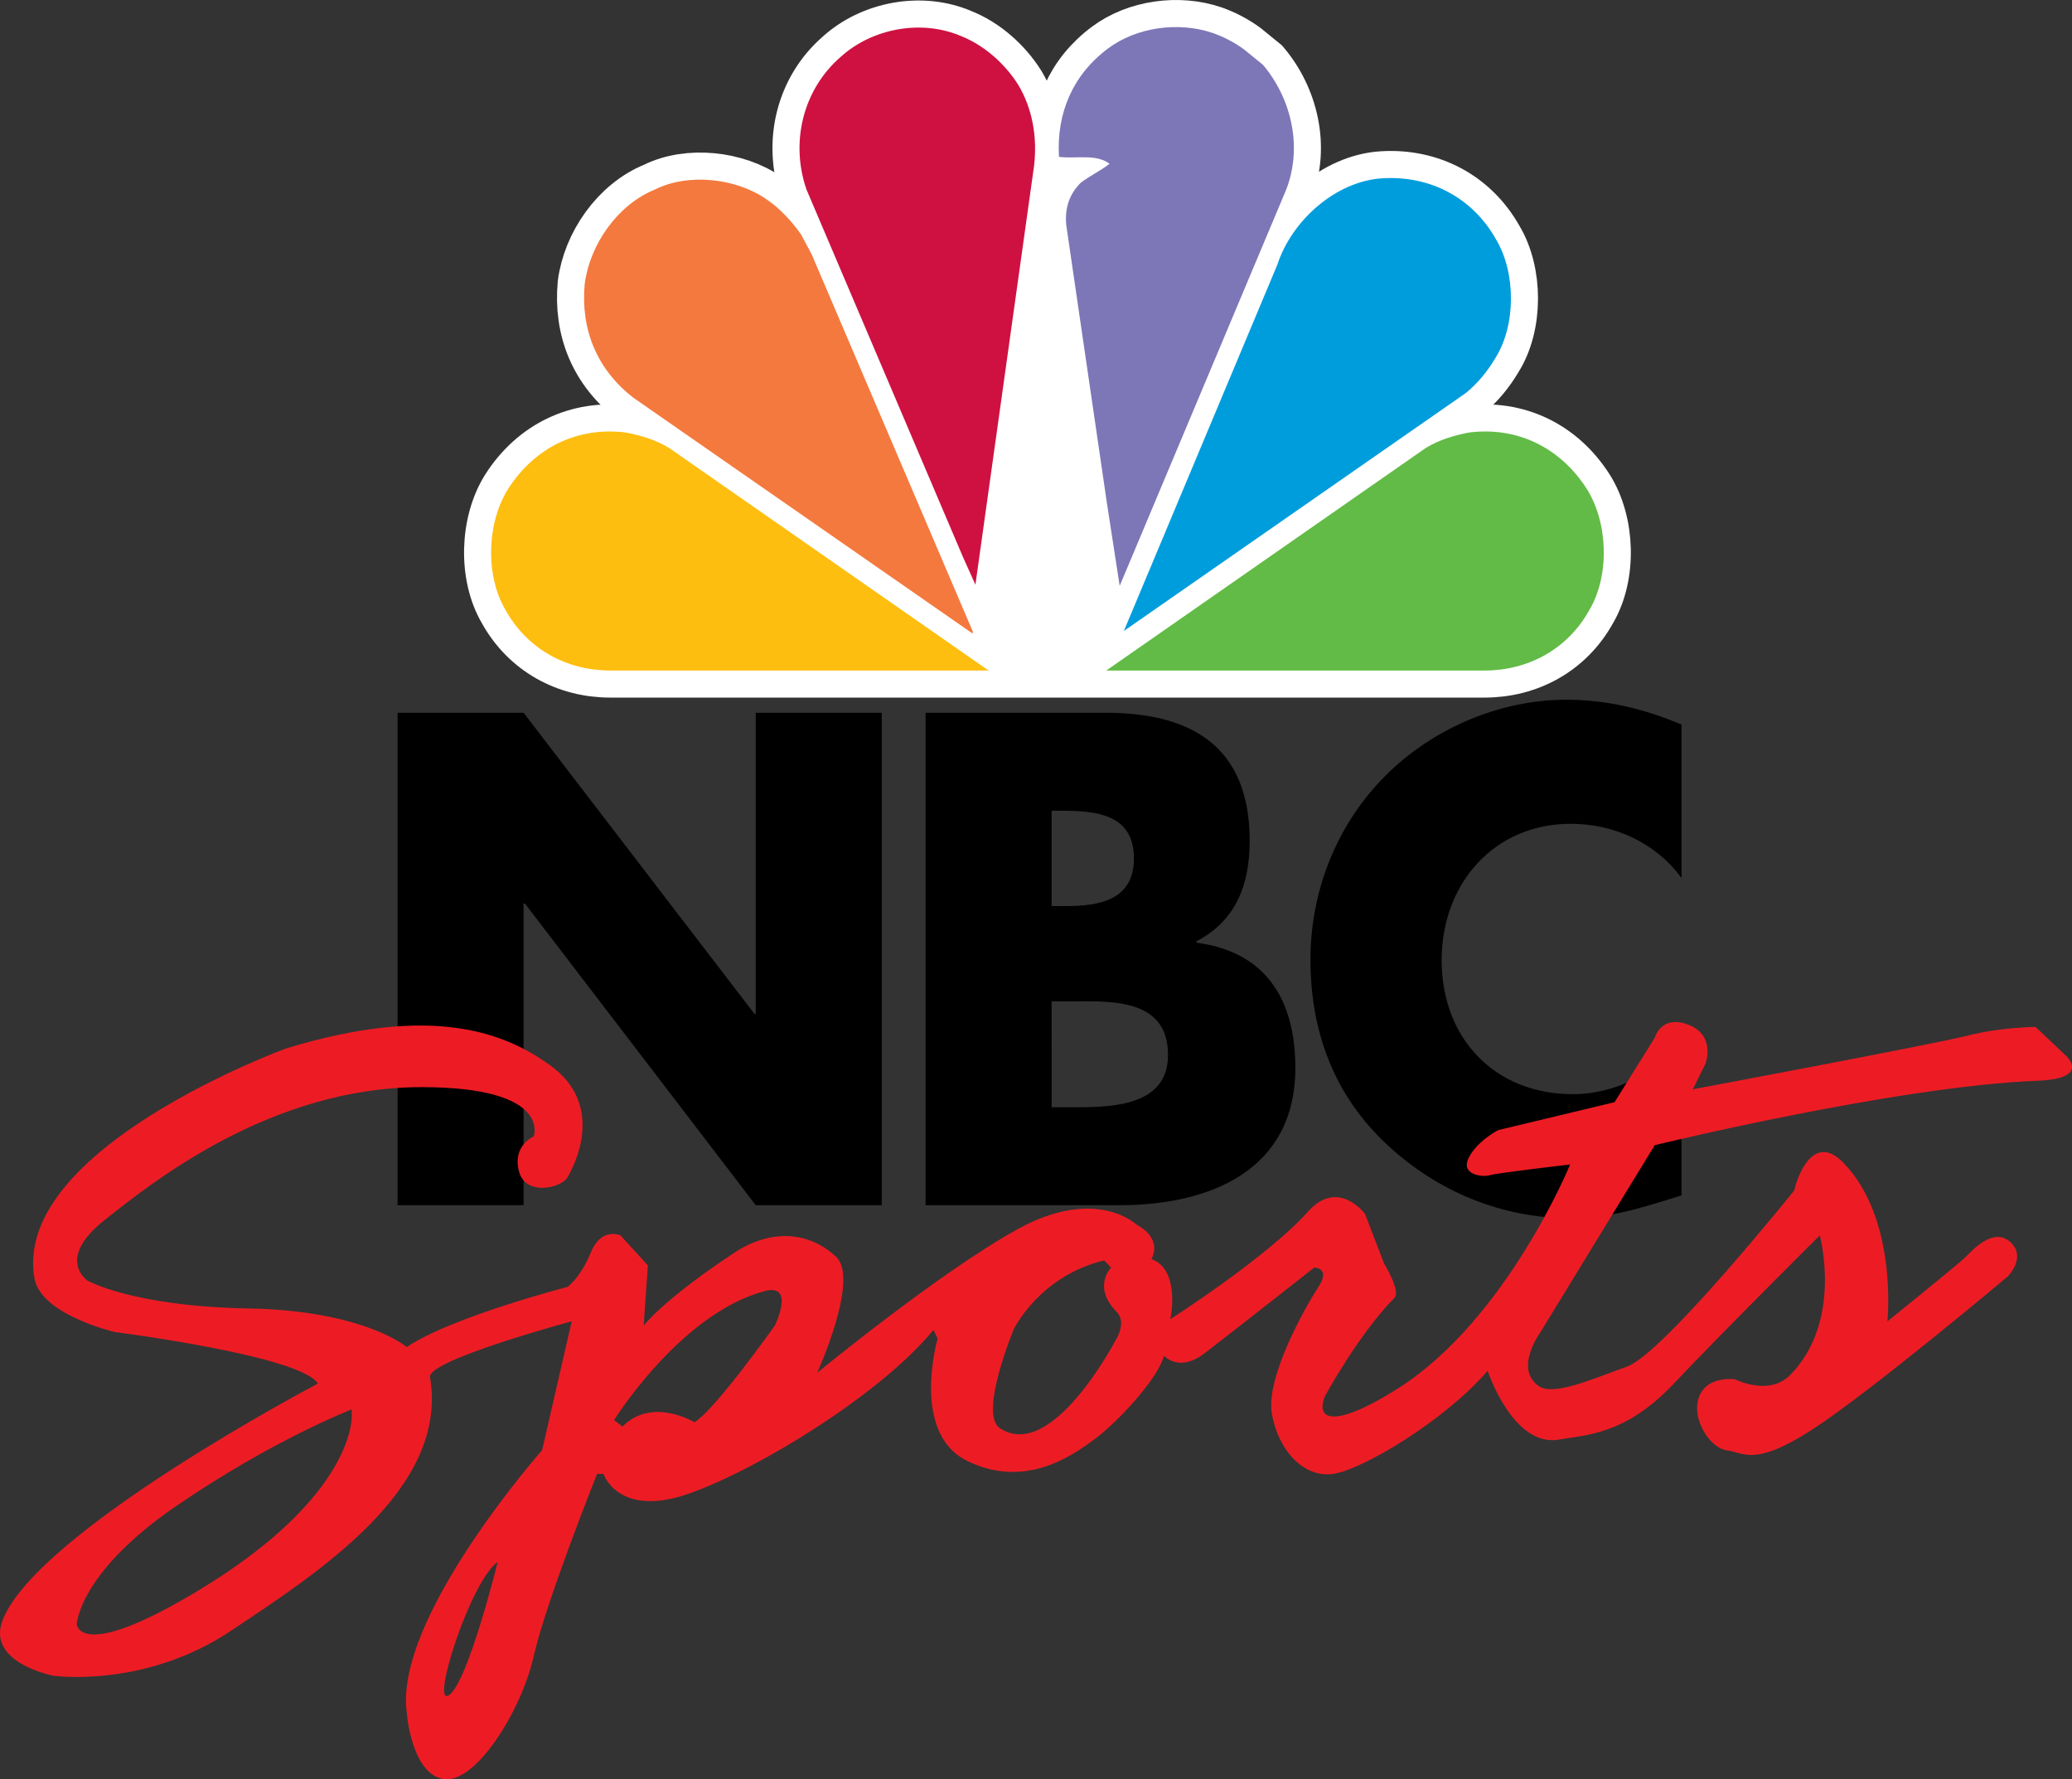 <?xml version="1.0" encoding="utf-8"?>
<!-- Generator: Adobe Illustrator 16.0.0, SVG Export Plug-In . SVG Version: 6.00 Build 0)  -->
<!DOCTYPE svg PUBLIC "-//W3C//DTD SVG 1.1//EN" "http://www.w3.org/Graphics/SVG/1.1/DTD/svg11.dtd">
<svg version="1.1" id="Layer_1" xmlns="http://www.w3.org/2000/svg" xmlns:xlink="http://www.w3.org/1999/xlink" x="0px" y="0px"
	 width="175.75px" height="150.891px" viewBox="271.501 283.785 175.75 150.891"
	 enable-background="new 271.501 283.785 175.75 150.891" xml:space="preserve">
<rect x="271.501" y="283.785" width="175.75" height="150.891" fill="#333333" stroke="none"/>
<g>
	<path fill="#FFFFFF" stroke="#FFFFFF" stroke-width="4.591" stroke-miterlimit="2.613" d="M378.629,289.284
		c2.383,2.819,3.372,6.893,1.991,10.53l-14.145,33.652l-1.083-7.01l-3.45-23.591c-0.132-1.44,0.261-2.634,1.25-3.6
		c0.782-0.588,1.642-0.985,2.426-1.592c-1.157-0.872-2.874-0.398-4.292-0.587c-0.225-3.677,1.157-6.955,4.161-9.19
		c2.406-1.8,5.971-2.312,8.899-1.308c0.914,0.323,1.796,0.777,2.637,1.388L378.629,289.284L378.629,289.284z"/>
	<path fill="#FFFFFF" stroke="#FFFFFF" stroke-width="4.591" stroke-miterlimit="2.613" d="M357.874,290.985
		c1.176,1.971,1.624,4.358,1.344,6.821l-4.981,35.566l-1.064-2.369l-13.267-31.151c-1.381-3.998-0.299-8.451,2.874-11.217
		c2.668-2.445,6.885-3.241,10.262-1.781C354.945,287.612,356.717,289.147,357.874,290.985L357.874,290.985z"/>
	<path fill="#FFFFFF" stroke="#FFFFFF" stroke-width="4.591" stroke-miterlimit="2.613" d="M398.403,304.097
		c1.68,2.804,1.696,7.257-0.057,10.042c-0.635,1.08-1.493,2.16-2.538,2.994l-28.979,20.16l13.023-31.075
		c1.214-3.733,4.965-7.086,8.92-7.314C392.786,298.659,396.406,300.534,398.403,304.097L398.403,304.097z"/>
	<path fill="#FFFFFF" stroke="#FFFFFF" stroke-width="4.591" stroke-miterlimit="2.613" d="M339.457,303.68l0.896,1.686
		l13.659,31.965v0.189l-28.792-20.009c-3.079-2.388-4.479-5.761-4.124-9.645c0.43-3.334,2.78-6.727,5.972-8.015
		c2.836-1.421,6.903-0.947,9.441,0.834C337.628,301.425,338.673,302.562,339.457,303.68L339.457,303.68z"/>
	<path fill="#FFFFFF" stroke="#FFFFFF" stroke-width="4.591" stroke-miterlimit="2.613" d="M392.433,321.775
		c1.119-0.682,2.369-1.061,3.656-1.308c4.087-0.53,7.763,1.27,10.002,4.775c1.812,2.861,1.959,7.333,0.225,10.27
		c-1.848,3.335-5.206,5.135-8.883,5.135h-32.095h-9.981h-32.096c-3.676,0-7.035-1.8-8.882-5.135
		c-1.734-2.937-1.586-7.409,0.225-10.27c2.239-3.505,5.916-5.305,10.002-4.775c1.287,0.247,2.537,0.625,3.656,1.308l2.735-10.125
		l15.802-13.182l7.901-4.298l12.416,1.433l14.956,19.485L392.433,321.775L392.433,321.775z"/>
	<path fill="#7D76B7" d="M378.629,289.284c2.383,2.819,3.372,6.893,1.991,10.53l-14.145,33.652l-1.083-7.01l-3.45-23.591
		c-0.132-1.44,0.261-2.634,1.25-3.6c0.783-0.588,1.642-0.985,2.426-1.592c-1.157-0.872-2.874-0.398-4.292-0.587
		c-0.225-3.676,1.157-6.954,4.161-9.19c2.406-1.8,5.971-2.312,8.899-1.308c0.914,0.323,1.796,0.777,2.637,1.388L378.629,289.284
		L378.629,289.284z"/>
	<path fill="#CE1141" d="M357.874,290.985c1.176,1.971,1.624,4.358,1.344,6.821l-4.981,35.566l-1.064-2.369l-13.267-31.151
		c-1.381-3.998-0.299-8.451,2.874-11.217c2.668-2.445,6.885-3.241,10.262-1.781C354.945,287.612,356.717,289.147,357.874,290.985
		L357.874,290.985z"/>
	<path fill="#009DDD" d="M398.403,304.097c1.68,2.804,1.697,7.257-0.057,10.042c-0.635,1.08-1.493,2.16-2.538,2.994l-28.979,20.16
		l13.023-31.075c1.214-3.733,4.965-7.086,8.92-7.314C392.786,298.659,396.406,300.534,398.403,304.097L398.403,304.097z"/>
	<path fill="#F4793E" d="M339.457,303.68l0.896,1.686l13.659,31.965v0.189l-28.792-20.009c-3.079-2.388-4.479-5.761-4.124-9.645
		c0.43-3.334,2.78-6.727,5.972-8.015c2.836-1.421,6.903-0.947,9.441,0.834C337.628,301.425,338.673,302.562,339.457,303.68
		L339.457,303.68z"/>
	<path fill="#FEBE10" d="M323.261,340.647c-3.676,0-7.035-1.8-8.882-5.135c-1.735-2.937-1.586-7.409,0.224-10.27
		c2.24-3.505,5.916-5.305,10.003-4.775c1.287,0.247,2.537,0.625,3.656,1.308l27.095,18.872H323.261L323.261,340.647z"/>
	<path fill="#62BB46" d="M397.433,340.647c3.677,0,7.035-1.8,8.883-5.135c1.735-2.937,1.587-7.409-0.225-10.27
		c-2.239-3.505-5.915-5.305-10.002-4.775c-1.287,0.247-2.537,0.625-3.656,1.308l-27.095,18.872H397.433L397.433,340.647z"/>
	<path d="M414.129,358.241c-2.182-2.99-5.728-4.597-9.382-4.597c-6.545,0-10.963,5.095-10.963,11.576
		c0,6.591,4.473,11.354,11.127,11.354c3.49,0,6.98-1.717,9.218-4.432v13.016c-3.546,1.107-6.109,1.938-9.437,1.938
		c-5.728,0-11.182-2.215-15.436-6.146c-4.526-4.154-6.6-9.582-6.6-15.785c0-5.704,2.127-11.188,6.054-15.286
		c4.036-4.209,9.872-6.756,15.653-6.756c3.437,0,6.6,0.775,9.764,2.104L414.129,358.241L414.129,358.241z"/>
	<polygon points="305.223,344.229 315.913,344.229 335.494,369.762 335.603,369.762 335.603,344.229 346.293,344.229 
		346.293,385.988 335.603,385.988 316.022,360.402 315.913,360.402 315.913,385.988 305.223,385.988 	"/>
	<path d="M350.012,385.988v-41.759h15.272c7.308,0,12.217,2.88,12.217,10.855c0,3.766-1.199,6.812-4.526,8.529v0.111
		c5.892,0.774,8.399,4.817,8.399,10.633c0,8.752-7.364,11.631-14.89,11.631H350.012L350.012,385.988z M360.702,377.682h1.363
		c3.163,0,8.509,0.166,8.509-4.432c0-5.039-5.29-4.541-8.781-4.541h-1.091V377.682v-17.059h1.2c2.836,0,5.78-0.498,5.78-4.043
		c0-3.822-3.326-4.043-6.218-4.043h-0.764v8.086L360.702,377.682L360.702,377.682z"/>
	<path fill="#ED1C24" d="M446.669,373.244l-2.512-2.369c0,0-2.871,0-5.742,0.729c-2.87,0.729-23.324,4.556-23.324,4.556l1.076-2.187
		c0,0,0.897-2.369-1.436-3.279c-2.332-0.911-2.87,1.093-2.87,1.093l-3.41,5.467l-9.868,2.367c0,0-1.794,0.912-2.512,2.369
		c-0.719,1.456,1.256,1.639,1.794,1.456c0.539-0.182,6.817-0.909,6.817-0.909s-5.359,13.082-14.532,18.947
		c-4.846,3.098-7.178,3.098-6.28,0.729c0,0,2.824-5.234,5.921-8.381c0.539-0.547-0.896-2.914-0.896-2.914l-1.614-4.19
		c0,0-2.269-3.072-4.846-0.183c-3.407,3.826-11.66,9.108-11.66,9.108s0.896-4.188-1.615-5.102c0,0,1.076-1.639-1.256-2.914
		c0,0-3.409-3.279-10.048,0.363c-6.64,3.645-17.046,12.207-17.046,12.207s3.627-7.951,1.615-9.838
		c-2.333-2.188-5.562-2.369-8.612-0.365c-6.02,3.957-7.715,6.195-7.715,6.195l0.359-5.102l-2.333-2.552c0,0-1.615-0.729-2.512,1.457
		c-0.897,2.188-1.975,2.916-1.975,2.916s-9.868,2.552-13.636,5.103c0,0-3.588-3.099-13.457-3.279
		c-9.868-0.182-13.636-2.369-13.636-2.369s-2.691-1.822,1.436-5.102c4.127-3.28,14.169-11.295,26.913-11.295
		c11.125,0,9.51,4.188,9.51,4.188s-1.794,0.729-1.256,2.916s3.588,1.457,4.126,0.545c0.538-0.91,3.273-6.06-1.435-9.474
		c-3.769-2.731-9.869-5.282-22.428-1.457c0,0-23.266,8.479-21.352,19.494c0.539,3.099,6.818,4.556,6.818,4.556
		s15.789,2.004,17.225,4.373c0,0-23.759,12.488-26.734,20.041c-1.435,3.645,4.307,4.735,4.307,4.735s7.714,1.095,15.071-3.823
		c7.356-4.92,18.48-12.025,16.866-21.5c-0.244-1.437,12.021-4.736,12.021-4.736l-2.512,10.932c0,0-12.561,14.211-11.483,22.228
		c0,0,0.359,5.102,3.05,5.647c2.691,0.547,6.64-5.647,7.715-10.385c1.077-4.738,5.384-15.485,5.384-15.485h0.537
		c0,0,1.257,3.825,7.356,1.639s16.327-8.562,20.634-13.846l0.358,0.729c0,0-2.333,8.016,2.512,10.385
		c4.844,2.369,8.792-0.364,10.765-1.821c1.974-1.457,5.384-5.103,5.922-7.105c0,0,1.256,1.457,3.408-0.182
		c2.153-1.642,9.33-7.29,9.33-7.29s1.437,0,0.358,1.642c-1.076,1.642-4.485,7.652-3.947,10.75s2.691,5.465,5.203,5.103
		c2.513-0.365,9.51-4.556,13.099-8.746c0,0,2.153,6.559,6.102,5.83c2.183-0.402,5.562-0.363,9.688-4.736
		s12.381-12.572,12.381-12.572s1.993,7.268-2.513,11.844c-1.794,1.82-4.665,0.363-4.665,0.363s-2.332-0.363-3.05,1.457
		c-0.718,1.822,0.896,4.373,2.332,4.557c1.437,0.183,2.333,1.457,7.356-1.821c5.022-3.279,16.507-12.938,16.507-12.938
		s1.614-1.639,0.18-2.914s-3.229,0.729-3.768,1.275c-0.539,0.547-6.641,5.467-6.641,5.467s0.912-8.732-3.768-13.484
		c-2.603-2.641-3.947,1.459-4.126,2.369c0,0-11.125,13.849-14.175,14.941c-3.052,1.092-6.28,2.549-7.536,1.639
		c-2.075-1.506,0.18-4.555,0.18-4.555l9.689-15.852c0,0,20.429-4.994,32.475-5.465C449.002,375.248,446.669,373.244,446.669,373.244
		L446.669,373.244z M288.417,418.609c-10.227,6.194-10.406,2.914-10.406,2.914s0.179-4.371,8.433-10.021
		c8.254-5.648,14.892-8.199,14.892-8.199v0.547C301.336,403.852,301.711,410.559,288.417,418.609L288.417,418.609z M309.589,427.537
		c-1.615,1.092,1.794-9.656,4.127-11.297C313.716,416.24,311.204,426.443,309.589,427.537L309.589,427.537z M337.221,396.199
		c0,0-5.023,7.104-6.817,8.199c0,0-3.588-2.188-6.101,0.362l-0.718-0.545c0,0,5.591-8.995,12.739-10.934
		C339.015,392.555,337.221,396.199,337.221,396.199L337.221,396.199z M366.107,397.475c0,0-5.42,10.382-9.809,7.41
		c-1.794-1.215,1.196-8.381,1.196-8.381s2.153-4.496,7.655-5.832l0.599,0.607c0,0-1.636,1.619,0.479,3.766
		C367.125,395.957,366.107,397.475,366.107,397.475L366.107,397.475z"/>
</g>
</svg>
